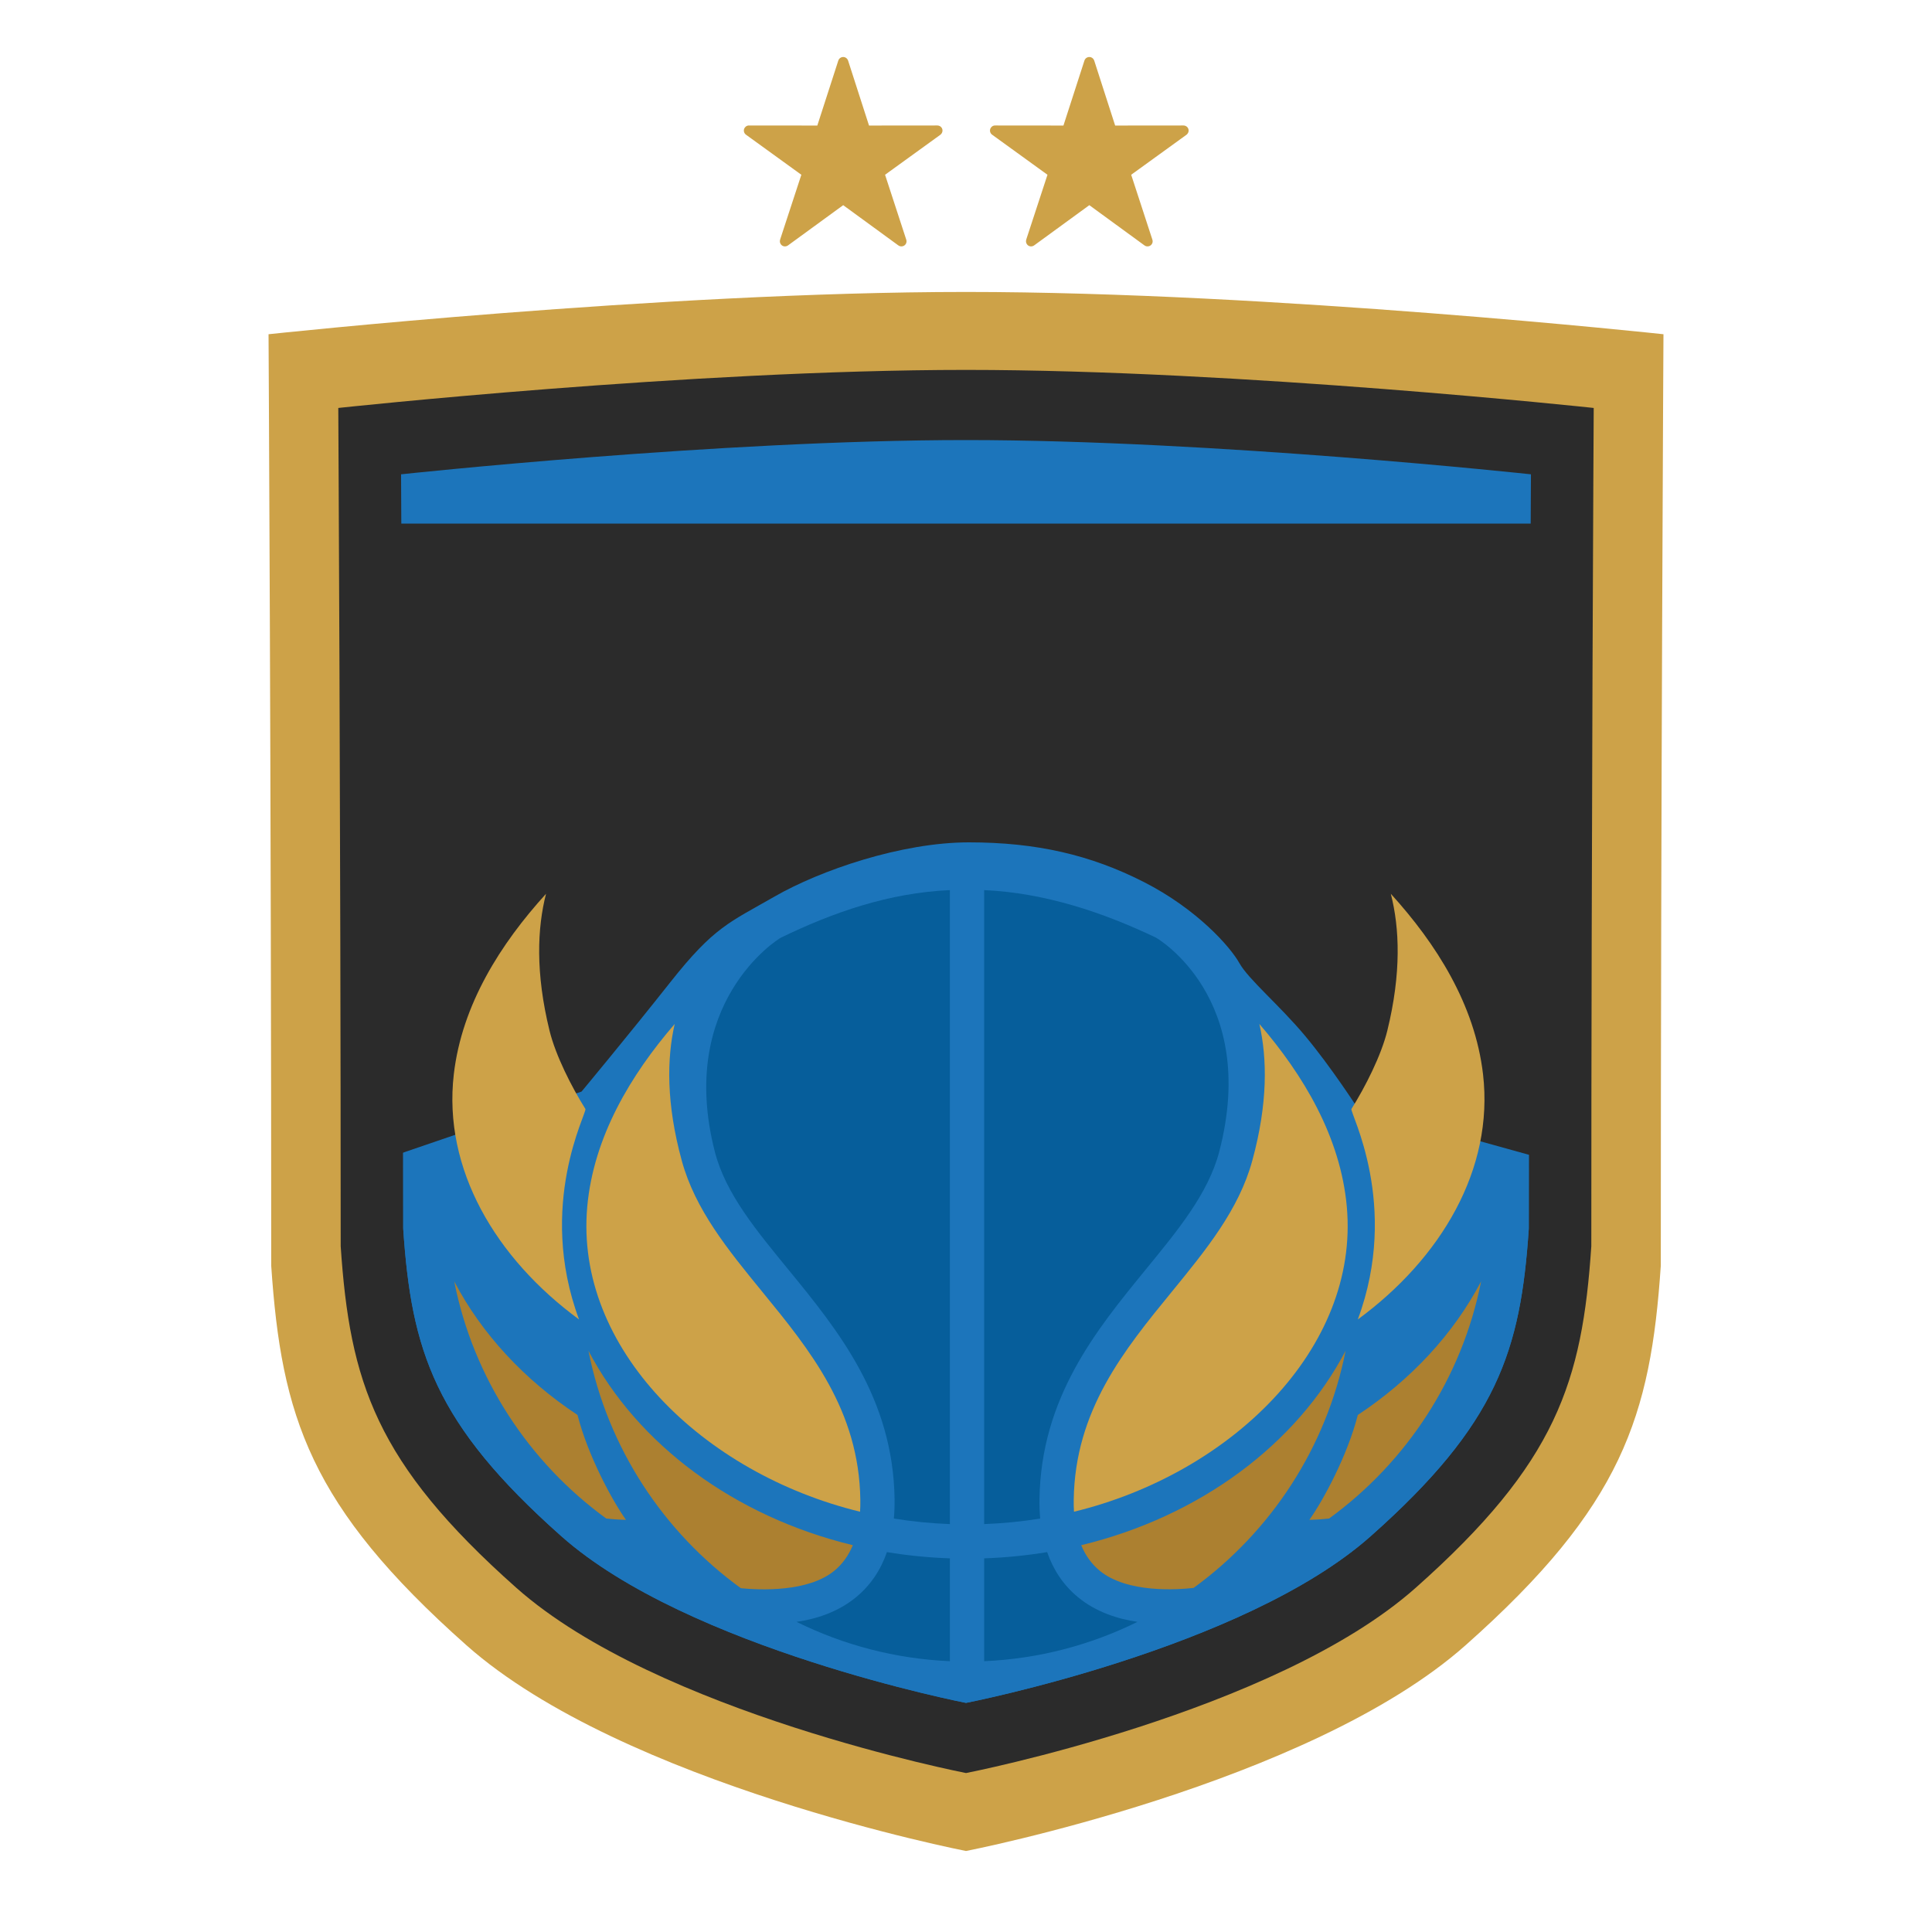 <?xml version="1.0" encoding="utf-8"?>
<!-- Generator: Adobe Illustrator 15.0.0, SVG Export Plug-In  -->
<!DOCTYPE svg PUBLIC "-//W3C//DTD SVG 1.1//EN" "http://www.w3.org/Graphics/SVG/1.1/DTD/svg11.dtd">
<svg version="1.1"
	 xmlns="http://www.w3.org/2000/svg" xmlns:xlink="http://www.w3.org/1999/xlink" xmlns:a="http://ns.adobe.com/AdobeSVGViewerExtensions/3.0/"
	 x="0px" y="0px" width="1000px" height="1000px" viewBox="-138.998 -29.5 1000 1000"
	 overflow="visible" enable-background="new -138.998 -29.5 1000 1000" xml:space="preserve">
<defs>
</defs>
<path fill="#CDA248" d="M361.002,121.613C203.002,121.613,0,143.5,0,143.5s1.381,244.086,1.381,482.086
	c5.248,77.985,19.904,124.491,101.048,196.491c81.143,72,258.574,106.495,258.574,106.495s177.434-34.495,258.576-106.495
	c81.144-72,95.8-118.506,101.048-196.491c0-238,1.381-482.086,1.381-482.086S519.405,121.613,361.002,121.613z"/>
<path fill="#2B2B2B" d="M361.005,161.96c142.201,0,324.902,19.699,324.902,19.699s-1.242,219.678-1.242,433.878
	c-4.724,70.187-17.914,112.041-90.943,176.842c-73.028,64.8-232.716,95.846-232.716,95.846s-159.69-31.046-232.718-95.846
	c-73.029-64.801-86.22-106.655-90.943-176.842c0-214.2-1.243-433.878-1.243-433.878S218.443,161.96,361.005,161.96z"/>
<path fill="#1C75BB" d="M361.003,198.273c-127.981,0-292.412,17.729-292.412,17.729s1.118,197.709,1.118,390.49
	c4.251,63.168,16.123,100.836,81.849,159.157c65.726,58.319,209.445,86.261,209.445,86.261s143.72-27.941,209.447-86.261
	c65.727-58.321,77.598-95.989,81.849-159.157c0-192.781,1.118-390.49,1.118-390.49S489.309,198.273,361.003,198.273z"/>
<path display="none" fill="#065E9B" d="M361.003,118.273c-127.981,0-292.412,17.729-292.412,17.729s0.527,93.187,0.857,213.99
	c0.151,55.157,582.951,60.292,583.091,7.007c0.33-124.188,0.877-220.997,0.877-220.997S489.309,118.273,361.003,118.273z"/>
<path fill="#1C75BB" d="M376.899,411.965c-127.981,0-308.308,56.997-308.308,56.997s1.118-55.251,1.118,137.53
	c4.251,63.168,16.123,100.836,81.849,159.157c65.726,58.319,209.445,86.261,209.445,86.261s143.72-27.941,209.447-86.261
	c65.727-58.321,77.598-95.989,81.849-159.157c0-192.781,1.118-166.029,1.118-166.029S505.206,411.965,376.899,411.965z"/>
<path fill="#2B2B2B" d="M675.002,241.5h-627v333l114-39c0,0,23.333-27.999,46-56.666s30.5-30.834,54-44.334s65.5-28,100.5-28
	s63,6.5,90.5,20.5s44.75,33.5,49.5,42s20.833,21.833,34.166,37.834s26.667,36.666,26.667,36.666l111.667,31V241.5z"/>
<path fill="#AC8030" d="M159.927,702.884c-27.488-18.188-49.562-41.908-63.823-69.145c9.934,50.199,38.739,93.682,78.681,122.742
	c2.204,0.255,5.828,0.59,10.218,0.689C177.919,747.268,165.252,723.85,159.927,702.884z M232.958,734.376"/>
<path fill="#AC8030" d="M420.633,770.287c2.223,5.342,5.393,9.752,9.514,13.17c14.251,11.817,40.701,9.854,48.659,8.936
	c39.941-29.061,68.747-72.543,78.681-122.742C532.107,718.121,481.984,755.458,420.633,770.287L420.633,770.287z M420.633,770.287"
	/>
<path fill="#065E9B" d="M370.395,830.338c28.387-1.247,55.25-8.443,79.376-20.374c-10.248-1.477-21.527-5.065-30.938-12.867
	c-7.289-6.043-12.564-13.819-15.838-23.229c-10.604,1.76-21.496,2.848-32.593,3.23v53.239H370.395z M370.395,830.338"/>
<path fill="#065E9B" d="M265.272,455.794c-2.14,1.032-53.957,34.082-34.272,110.833c5.59,21.803,21.66,40.945,38.3,61.306
	c25.315,30.97,54.015,66.081,54.737,118.633c0.045,3.447-0.093,6.747-0.374,9.935c9.448,1.529,19.133,2.5,29.008,2.866V431.221
	C321.098,432.614,292.135,442.77,265.272,455.794L265.272,455.794z M265.272,455.794"/>
<path fill="#065E9B" d="M352.672,830.338v-53.239c-11.102-0.383-21.994-1.471-32.598-3.23c-3.274,9.409-8.551,17.186-15.84,23.229
	c-9.409,7.802-20.689,11.391-30.938,12.867C297.424,821.895,324.288,829.091,352.672,830.338L352.672,830.338z M352.672,830.338"/>
<path fill="#CDA248" d="M558.111,595.132c-3.248-36.17-22.468-68.196-45.269-94.632c4.089,17.879,4.436,41.16-3.674,70.804
	c-6.937,25.335-23.812,45.984-41.674,67.843c-24.632,30.137-50.097,61.291-50.734,107.656c-0.033,2.125,0.014,4.179,0.138,6.162
	C498.236,733.18,564.68,668.332,558.111,595.132L558.111,595.132z M558.111,595.132"/>
<path fill="#AC8030" d="M244.484,792.556c9.685,0.959,34.914,2.166,48.497-9.151c4.095-3.413,7.245-7.804,9.456-13.118
	c-61.351-14.836-111.476-52.166-136.855-100.637C175.535,719.939,204.425,763.496,244.484,792.556L244.484,792.556z
	 M244.484,792.556"/>
<path fill="#CDA248" d="M164.958,595.132c-6.562,73.199,59.875,138.041,141.213,157.833c0.118-1.983,0.171-4.037,0.138-6.162
	c-0.637-46.365-26.102-77.52-50.735-107.656c-17.861-21.858-34.737-42.508-41.673-67.843c-8.109-29.644-7.762-52.925-3.674-70.804
	C187.425,526.936,168.206,558.962,164.958,595.132L164.958,595.132z M164.958,595.132"/>
<path fill="#065E9B" d="M459.279,455.794c-26.942-12.867-57.308-23.18-88.884-24.573v328.146c9.875-0.366,19.568-1.337,29.01-2.866
	c-0.281-3.188-0.42-6.487-0.367-9.935c0.715-52.552,29.416-87.657,54.73-118.633c16.64-20.36,32.611-39.527,38.307-61.306
	C512.893,486.925,459.811,456.045,459.279,455.794L459.279,455.794z M459.279,455.794"/>
<path fill="#CDA248" d="M95.892,526.529c-5.707,49.09,21.691,95.271,64.818,126.921c-22.053-59.354,4.318-107.315,3.292-108.949
	c-7.123-11.354-15.394-27.628-18.56-40.509c-7.33-29.845-6.373-53.11-1.816-70.875C120.14,458.945,100.087,490.457,95.892,526.529
	L95.892,526.529z M95.892,526.529"/>
<path fill="#AC8030" d="M538.725,757.171c4.391-0.1,8.014-0.435,10.219-0.689c39.941-29.061,68.746-72.543,78.68-122.742
	c-14.261,27.236-36.335,50.957-63.822,69.145C558.475,723.85,545.809,747.268,538.725,757.171z M490.77,734.376"/>
<path fill="#CDA248" d="M628.616,526.529c-4.195-36.072-24.248-67.584-47.733-93.412c4.556,17.765,5.513,41.03-1.816,70.875
	c-3.166,12.881-11.438,29.155-18.56,40.509c-1.026,1.634,25.344,49.596,3.291,108.949
	C606.924,621.8,634.323,575.619,628.616,526.529L628.616,526.529z M628.616,526.529"/>
<path fill="#CDA248" d="M299.973,1.856l10.833,33.624l35.354-0.035c1.474,0,2.682,1.161,2.682,2.635c0,0.871-0.453,1.66-1.091,2.16
	l-28.643,20.716l10.983,33.632c0.453,1.394-0.302,2.868-1.695,3.321c-0.905,0.302-1.893,0.073-2.566-0.499l-28.388-20.713
	L268.87,97.526c-1.208,0.872-2.868,0.604-3.695-0.568c-0.531-0.72-0.647-1.626-0.383-2.369h-0.032l11.019-33.632l-28.645-20.727
	c-1.208-0.86-1.475-2.52-0.604-3.692c0.567-0.79,1.426-1.173,2.333-1.092l35.18,0.035l10.867-33.636
	c0.454-1.393,1.929-2.147,3.321-1.729C299.102,0.417,299.703,1.055,299.973,1.856L299.973,1.856z M306.347,38.952"/>
<path fill="#CDA248" d="M427.368,1.856l10.833,33.624l35.354-0.035c1.474,0,2.682,1.161,2.682,2.635c0,0.871-0.453,1.66-1.092,2.16
	l-28.643,20.716l10.983,33.632c0.452,1.394-0.302,2.868-1.695,3.321c-0.905,0.302-1.893,0.073-2.565-0.499l-28.389-20.713
	l-28.571,20.829c-1.208,0.872-2.868,0.604-3.694-0.568c-0.531-0.72-0.647-1.626-0.383-2.369h-0.033l11.02-33.632L374.53,40.229
	c-1.208-0.86-1.475-2.52-0.604-3.692c0.566-0.79,1.426-1.173,2.333-1.092l35.18,0.035l10.867-33.636
	c0.454-1.393,1.929-2.147,3.321-1.729C426.498,0.417,427.098,1.055,427.368,1.856L427.368,1.856z M433.743,38.952"/>
</svg>
